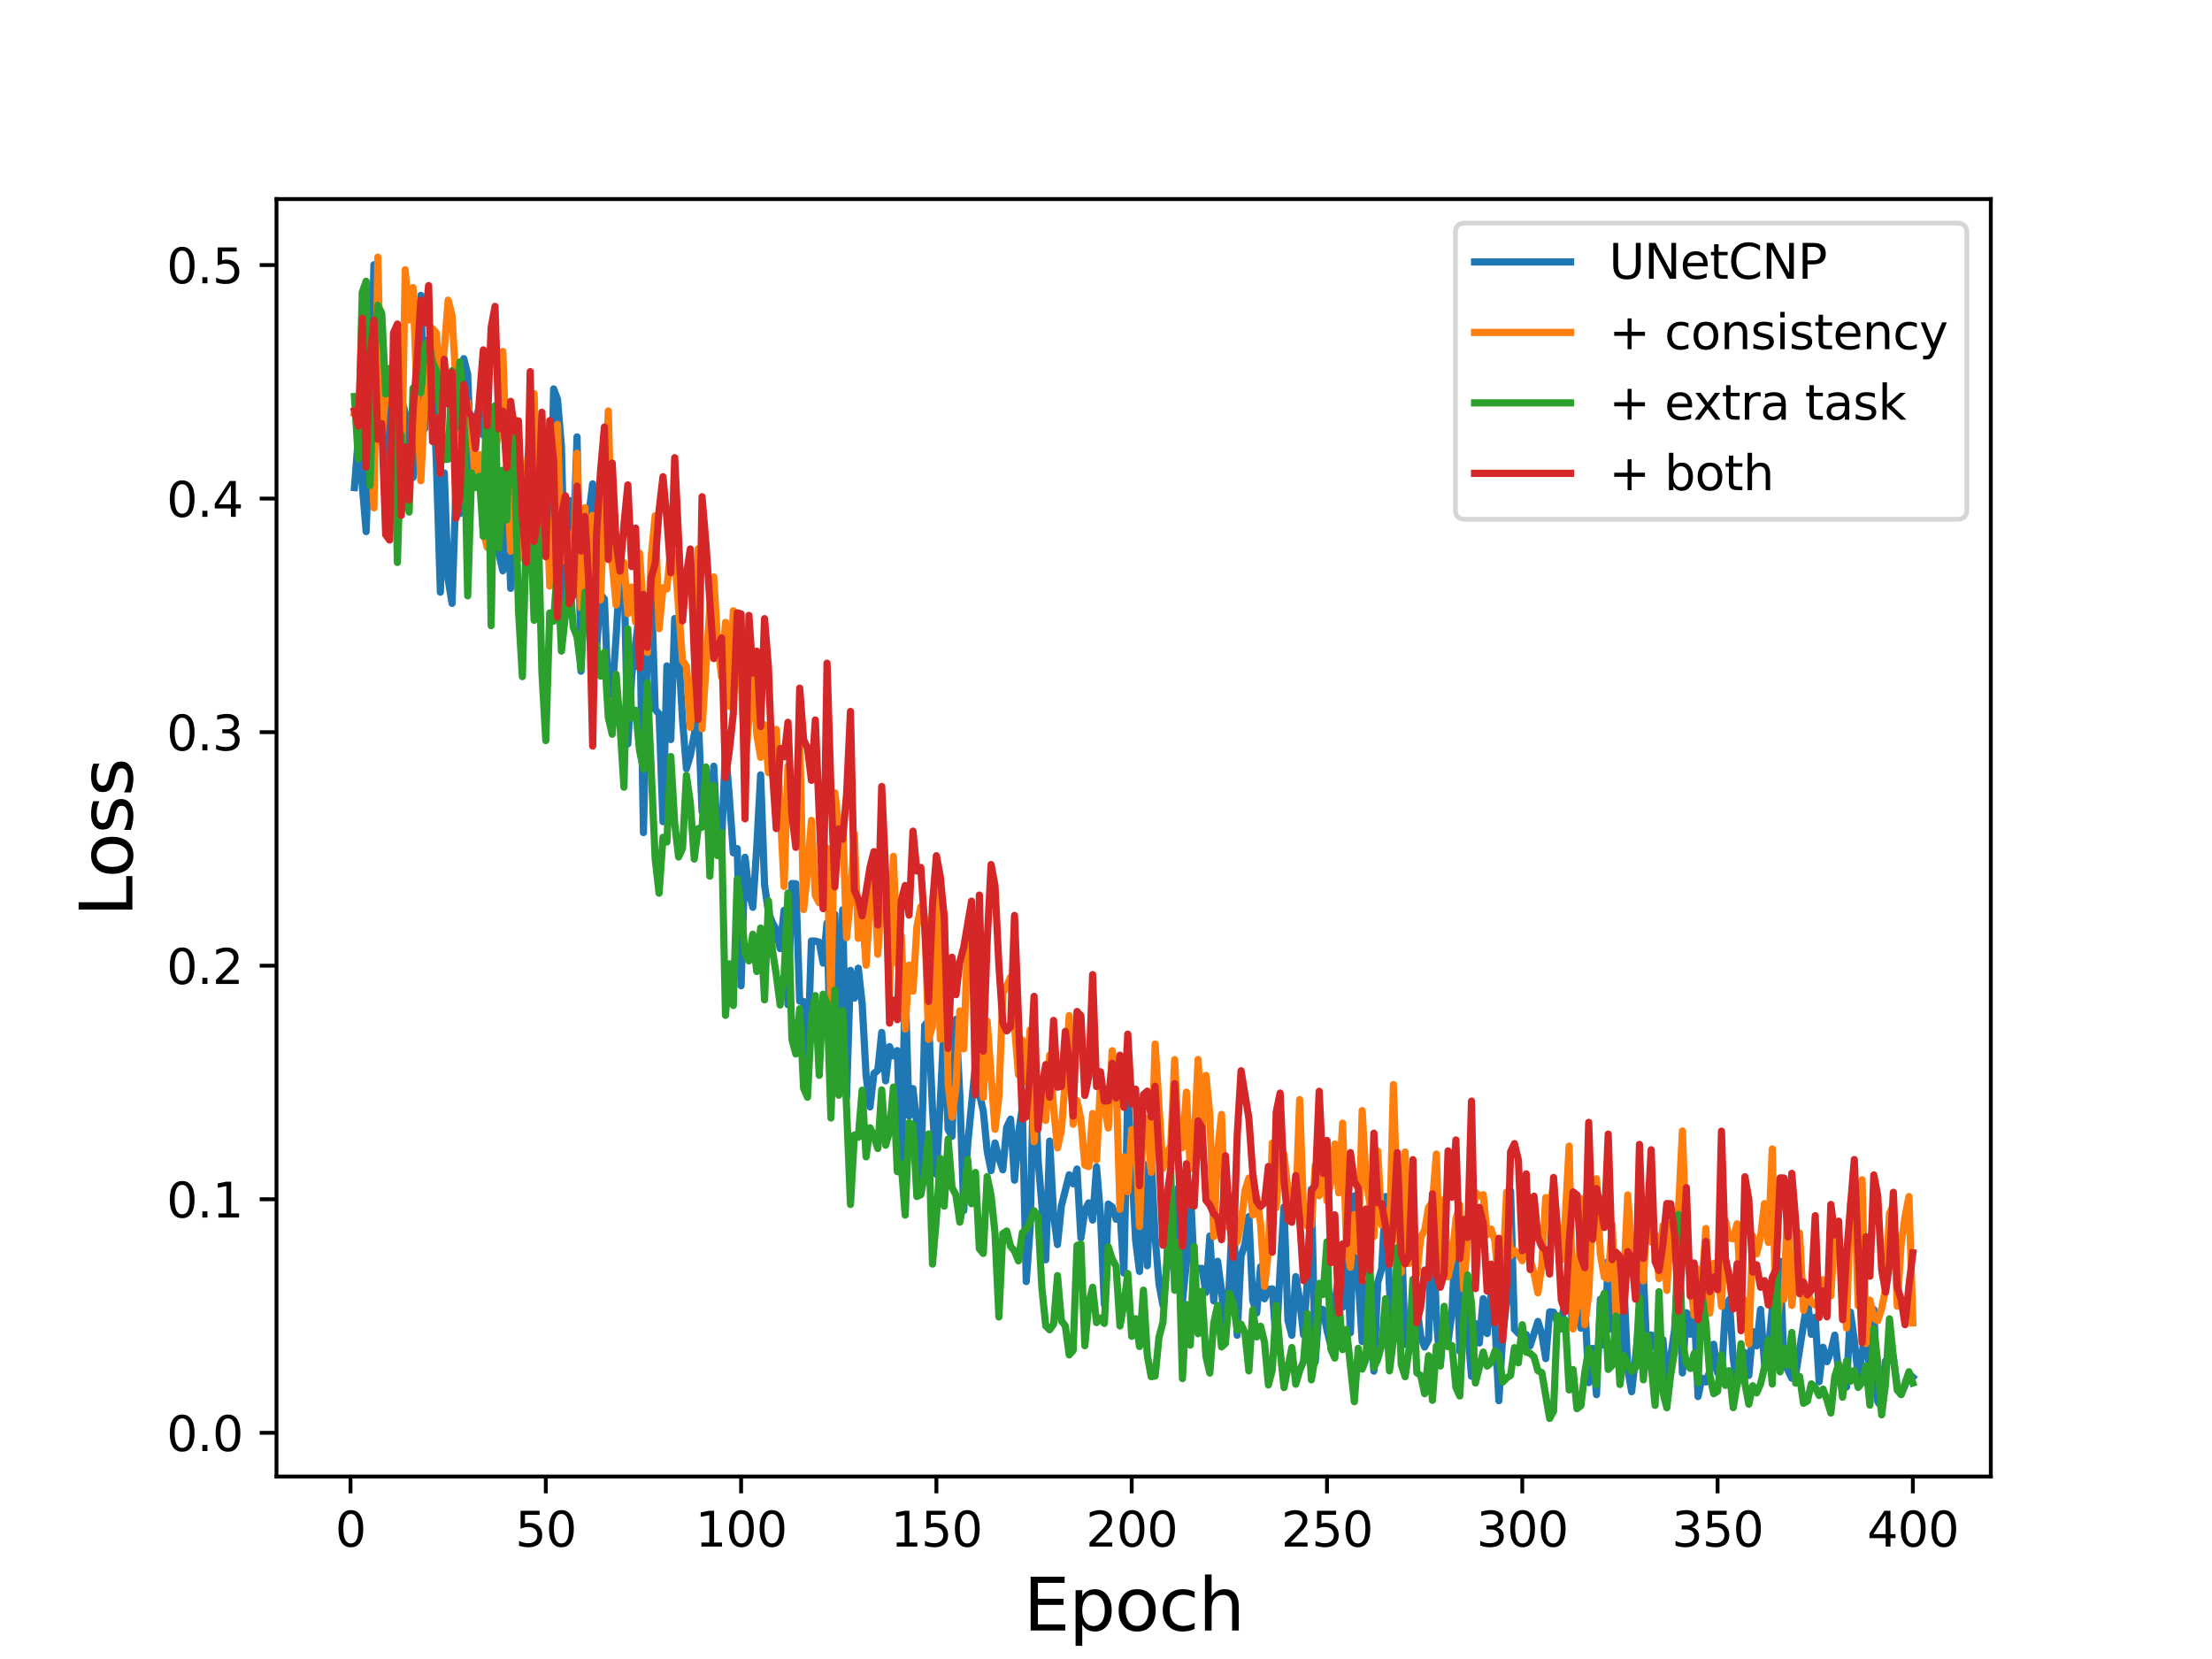 <?xml version="1.0" encoding="utf-8" standalone="no"?>
<!DOCTYPE svg PUBLIC "-//W3C//DTD SVG 1.1//EN"
  "http://www.w3.org/Graphics/SVG/1.1/DTD/svg11.dtd">
<svg height="345.6pt" version="1.1" viewBox="0 0 460.8 345.6" width="460.8pt" xmlns="http://www.w3.org/2000/svg" xmlns:xlink="http://www.w3.org/1999/xlink">
 <defs>
  <style type="text/css">*{stroke-linecap:butt;stroke-linejoin:round;}</style>
 </defs>
 <g id="figure_1">
  <g id="patch_1">
   <path d="M 0 345.6 
L 460.8 345.6 
L 460.8 0 
L 0 0 
z
" style="fill:#ffffff;"/>
  </g>
  <g id="axes_1">
   <g id="patch_2">
    <path d="M 57.6 307.584 
L 414.72 307.584 
L 414.72 41.472 
L 57.6 41.472 
z
" style="fill:#ffffff;"/>
   </g>
   <g id="matplotlib.axis_1">
    <g id="xtick_1">
     <g id="line2d_1">
      <defs>
       <path d="M 0 0 
L 0 3.5 
" id="meba8604436" style="stroke:#000000;stroke-width:0.8;"/>
      </defs>
      <g>
       <use style="stroke:#000000;stroke-width:0.8;" x="73.019" xlink:href="#meba8604436" y="307.584"/>
      </g>
     </g>
     <g id="text_1">
      <!-- 0 -->
      <g transform="translate(69.838 322.182)scale(0.1 -0.1)">
       <defs>
        <path d="M 2034 4250 
Q 1547 4250 1301 3770 
Q 1056 3291 1056 2328 
Q 1056 1369 1301 889 
Q 1547 409 2034 409 
Q 2525 409 2770 889 
Q 3016 1369 3016 2328 
Q 3016 3291 2770 3770 
Q 2525 4250 2034 4250 
z
M 2034 4750 
Q 2819 4750 3233 4129 
Q 3647 3509 3647 2328 
Q 3647 1150 3233 529 
Q 2819 -91 2034 -91 
Q 1250 -91 836 529 
Q 422 1150 422 2328 
Q 422 3509 836 4129 
Q 1250 4750 2034 4750 
z
" id="DejaVuSans-30" transform="scale(0.016)"/>
       </defs>
       <use xlink:href="#DejaVuSans-30"/>
      </g>
     </g>
    </g>
    <g id="xtick_2">
     <g id="line2d_2">
      <g>
       <use style="stroke:#000000;stroke-width:0.8;" x="113.703" xlink:href="#meba8604436" y="307.584"/>
      </g>
     </g>
     <g id="text_2">
      <!-- 50 -->
      <g transform="translate(107.34 322.182)scale(0.1 -0.1)">
       <defs>
        <path d="M 691 4666 
L 3169 4666 
L 3169 4134 
L 1269 4134 
L 1269 2991 
Q 1406 3038 1543 3061 
Q 1681 3084 1819 3084 
Q 2600 3084 3056 2656 
Q 3513 2228 3513 1497 
Q 3513 744 3044 326 
Q 2575 -91 1722 -91 
Q 1428 -91 1123 -41 
Q 819 9 494 109 
L 494 744 
Q 775 591 1075 516 
Q 1375 441 1709 441 
Q 2250 441 2565 725 
Q 2881 1009 2881 1497 
Q 2881 1984 2565 2268 
Q 2250 2553 1709 2553 
Q 1456 2553 1204 2497 
Q 953 2441 691 2322 
L 691 4666 
z
" id="DejaVuSans-35" transform="scale(0.016)"/>
       </defs>
       <use xlink:href="#DejaVuSans-35"/>
       <use x="63.623" xlink:href="#DejaVuSans-30"/>
      </g>
     </g>
    </g>
    <g id="xtick_3">
     <g id="line2d_3">
      <g>
       <use style="stroke:#000000;stroke-width:0.8;" x="154.386" xlink:href="#meba8604436" y="307.584"/>
      </g>
     </g>
     <g id="text_3">
      <!-- 100 -->
      <g transform="translate(144.842 322.182)scale(0.1 -0.1)">
       <defs>
        <path d="M 794 531 
L 1825 531 
L 1825 4091 
L 703 3866 
L 703 4441 
L 1819 4666 
L 2450 4666 
L 2450 531 
L 3481 531 
L 3481 0 
L 794 0 
L 794 531 
z
" id="DejaVuSans-31" transform="scale(0.016)"/>
       </defs>
       <use xlink:href="#DejaVuSans-31"/>
       <use x="63.623" xlink:href="#DejaVuSans-30"/>
       <use x="127.246" xlink:href="#DejaVuSans-30"/>
      </g>
     </g>
    </g>
    <g id="xtick_4">
     <g id="line2d_4">
      <g>
       <use style="stroke:#000000;stroke-width:0.8;" x="195.07" xlink:href="#meba8604436" y="307.584"/>
      </g>
     </g>
     <g id="text_4">
      <!-- 150 -->
      <g transform="translate(185.526 322.182)scale(0.1 -0.1)">
       <use xlink:href="#DejaVuSans-31"/>
       <use x="63.623" xlink:href="#DejaVuSans-35"/>
       <use x="127.246" xlink:href="#DejaVuSans-30"/>
      </g>
     </g>
    </g>
    <g id="xtick_5">
     <g id="line2d_5">
      <g>
       <use style="stroke:#000000;stroke-width:0.8;" x="235.753" xlink:href="#meba8604436" y="307.584"/>
      </g>
     </g>
     <g id="text_5">
      <!-- 200 -->
      <g transform="translate(226.209 322.182)scale(0.1 -0.1)">
       <defs>
        <path d="M 1228 531 
L 3431 531 
L 3431 0 
L 469 0 
L 469 531 
Q 828 903 1448 1529 
Q 2069 2156 2228 2338 
Q 2531 2678 2651 2914 
Q 2772 3150 2772 3378 
Q 2772 3750 2511 3984 
Q 2250 4219 1831 4219 
Q 1534 4219 1204 4116 
Q 875 4013 500 3803 
L 500 4441 
Q 881 4594 1212 4672 
Q 1544 4750 1819 4750 
Q 2544 4750 2975 4387 
Q 3406 4025 3406 3419 
Q 3406 3131 3298 2873 
Q 3191 2616 2906 2266 
Q 2828 2175 2409 1742 
Q 1991 1309 1228 531 
z
" id="DejaVuSans-32" transform="scale(0.016)"/>
       </defs>
       <use xlink:href="#DejaVuSans-32"/>
       <use x="63.623" xlink:href="#DejaVuSans-30"/>
       <use x="127.246" xlink:href="#DejaVuSans-30"/>
      </g>
     </g>
    </g>
    <g id="xtick_6">
     <g id="line2d_6">
      <g>
       <use style="stroke:#000000;stroke-width:0.8;" x="276.437" xlink:href="#meba8604436" y="307.584"/>
      </g>
     </g>
     <g id="text_6">
      <!-- 250 -->
      <g transform="translate(266.893 322.182)scale(0.1 -0.1)">
       <use xlink:href="#DejaVuSans-32"/>
       <use x="63.623" xlink:href="#DejaVuSans-35"/>
       <use x="127.246" xlink:href="#DejaVuSans-30"/>
      </g>
     </g>
    </g>
    <g id="xtick_7">
     <g id="line2d_7">
      <g>
       <use style="stroke:#000000;stroke-width:0.8;" x="317.12" xlink:href="#meba8604436" y="307.584"/>
      </g>
     </g>
     <g id="text_7">
      <!-- 300 -->
      <g transform="translate(307.576 322.182)scale(0.1 -0.1)">
       <defs>
        <path d="M 2597 2516 
Q 3050 2419 3304 2112 
Q 3559 1806 3559 1356 
Q 3559 666 3084 287 
Q 2609 -91 1734 -91 
Q 1441 -91 1130 -33 
Q 819 25 488 141 
L 488 750 
Q 750 597 1062 519 
Q 1375 441 1716 441 
Q 2309 441 2620 675 
Q 2931 909 2931 1356 
Q 2931 1769 2642 2001 
Q 2353 2234 1838 2234 
L 1294 2234 
L 1294 2753 
L 1863 2753 
Q 2328 2753 2575 2939 
Q 2822 3125 2822 3475 
Q 2822 3834 2567 4026 
Q 2313 4219 1838 4219 
Q 1578 4219 1281 4162 
Q 984 4106 628 3988 
L 628 4550 
Q 988 4650 1302 4700 
Q 1616 4750 1894 4750 
Q 2613 4750 3031 4423 
Q 3450 4097 3450 3541 
Q 3450 3153 3228 2886 
Q 3006 2619 2597 2516 
z
" id="DejaVuSans-33" transform="scale(0.016)"/>
       </defs>
       <use xlink:href="#DejaVuSans-33"/>
       <use x="63.623" xlink:href="#DejaVuSans-30"/>
       <use x="127.246" xlink:href="#DejaVuSans-30"/>
      </g>
     </g>
    </g>
    <g id="xtick_8">
     <g id="line2d_8">
      <g>
       <use style="stroke:#000000;stroke-width:0.8;" x="357.804" xlink:href="#meba8604436" y="307.584"/>
      </g>
     </g>
     <g id="text_8">
      <!-- 350 -->
      <g transform="translate(348.26 322.182)scale(0.1 -0.1)">
       <use xlink:href="#DejaVuSans-33"/>
       <use x="63.623" xlink:href="#DejaVuSans-35"/>
       <use x="127.246" xlink:href="#DejaVuSans-30"/>
      </g>
     </g>
    </g>
    <g id="xtick_9">
     <g id="line2d_9">
      <g>
       <use style="stroke:#000000;stroke-width:0.8;" x="398.487" xlink:href="#meba8604436" y="307.584"/>
      </g>
     </g>
     <g id="text_9">
      <!-- 400 -->
      <g transform="translate(388.944 322.182)scale(0.1 -0.1)">
       <defs>
        <path d="M 2419 4116 
L 825 1625 
L 2419 1625 
L 2419 4116 
z
M 2253 4666 
L 3047 4666 
L 3047 1625 
L 3713 1625 
L 3713 1100 
L 3047 1100 
L 3047 0 
L 2419 0 
L 2419 1100 
L 313 1100 
L 313 1709 
L 2253 4666 
z
" id="DejaVuSans-34" transform="scale(0.016)"/>
       </defs>
       <use xlink:href="#DejaVuSans-34"/>
       <use x="63.623" xlink:href="#DejaVuSans-30"/>
       <use x="127.246" xlink:href="#DejaVuSans-30"/>
      </g>
     </g>
    </g>
    <g id="text_10">
     <!-- Epoch -->
     <g transform="translate(213.194 339.66)scale(0.15 -0.15)">
      <defs>
       <path d="M 628 4666 
L 3578 4666 
L 3578 4134 
L 1259 4134 
L 1259 2753 
L 3481 2753 
L 3481 2222 
L 1259 2222 
L 1259 531 
L 3634 531 
L 3634 0 
L 628 0 
L 628 4666 
z
" id="DejaVuSans-45" transform="scale(0.016)"/>
       <path d="M 1159 525 
L 1159 -1331 
L 581 -1331 
L 581 3500 
L 1159 3500 
L 1159 2969 
Q 1341 3281 1617 3432 
Q 1894 3584 2278 3584 
Q 2916 3584 3314 3078 
Q 3713 2572 3713 1747 
Q 3713 922 3314 415 
Q 2916 -91 2278 -91 
Q 1894 -91 1617 61 
Q 1341 213 1159 525 
z
M 3116 1747 
Q 3116 2381 2855 2742 
Q 2594 3103 2138 3103 
Q 1681 3103 1420 2742 
Q 1159 2381 1159 1747 
Q 1159 1113 1420 752 
Q 1681 391 2138 391 
Q 2594 391 2855 752 
Q 3116 1113 3116 1747 
z
" id="DejaVuSans-70" transform="scale(0.016)"/>
       <path d="M 1959 3097 
Q 1497 3097 1228 2736 
Q 959 2375 959 1747 
Q 959 1119 1226 758 
Q 1494 397 1959 397 
Q 2419 397 2687 759 
Q 2956 1122 2956 1747 
Q 2956 2369 2687 2733 
Q 2419 3097 1959 3097 
z
M 1959 3584 
Q 2709 3584 3137 3096 
Q 3566 2609 3566 1747 
Q 3566 888 3137 398 
Q 2709 -91 1959 -91 
Q 1206 -91 779 398 
Q 353 888 353 1747 
Q 353 2609 779 3096 
Q 1206 3584 1959 3584 
z
" id="DejaVuSans-6f" transform="scale(0.016)"/>
       <path d="M 3122 3366 
L 3122 2828 
Q 2878 2963 2633 3030 
Q 2388 3097 2138 3097 
Q 1578 3097 1268 2742 
Q 959 2388 959 1747 
Q 959 1106 1268 751 
Q 1578 397 2138 397 
Q 2388 397 2633 464 
Q 2878 531 3122 666 
L 3122 134 
Q 2881 22 2623 -34 
Q 2366 -91 2075 -91 
Q 1284 -91 818 406 
Q 353 903 353 1747 
Q 353 2603 823 3093 
Q 1294 3584 2113 3584 
Q 2378 3584 2631 3529 
Q 2884 3475 3122 3366 
z
" id="DejaVuSans-63" transform="scale(0.016)"/>
       <path d="M 3513 2113 
L 3513 0 
L 2938 0 
L 2938 2094 
Q 2938 2591 2744 2837 
Q 2550 3084 2163 3084 
Q 1697 3084 1428 2787 
Q 1159 2491 1159 1978 
L 1159 0 
L 581 0 
L 581 4863 
L 1159 4863 
L 1159 2956 
Q 1366 3272 1645 3428 
Q 1925 3584 2291 3584 
Q 2894 3584 3203 3211 
Q 3513 2838 3513 2113 
z
" id="DejaVuSans-68" transform="scale(0.016)"/>
      </defs>
      <use xlink:href="#DejaVuSans-45"/>
      <use x="63.184" xlink:href="#DejaVuSans-70"/>
      <use x="126.66" xlink:href="#DejaVuSans-6f"/>
      <use x="187.842" xlink:href="#DejaVuSans-63"/>
      <use x="242.822" xlink:href="#DejaVuSans-68"/>
     </g>
    </g>
   </g>
   <g id="matplotlib.axis_2">
    <g id="ytick_1">
     <g id="line2d_10">
      <defs>
       <path d="M 0 0 
L -3.5 0 
" id="m2a5e829ca9" style="stroke:#000000;stroke-width:0.8;"/>
      </defs>
      <g>
       <use style="stroke:#000000;stroke-width:0.8;" x="57.6" xlink:href="#m2a5e829ca9" y="298.48"/>
      </g>
     </g>
     <g id="text_11">
      <!-- 0.0 -->
      <g transform="translate(34.697 302.279)scale(0.1 -0.1)">
       <defs>
        <path d="M 684 794 
L 1344 794 
L 1344 0 
L 684 0 
L 684 794 
z
" id="DejaVuSans-2e" transform="scale(0.016)"/>
       </defs>
       <use xlink:href="#DejaVuSans-30"/>
       <use x="63.623" xlink:href="#DejaVuSans-2e"/>
       <use x="95.41" xlink:href="#DejaVuSans-30"/>
      </g>
     </g>
    </g>
    <g id="ytick_2">
     <g id="line2d_11">
      <g>
       <use style="stroke:#000000;stroke-width:0.8;" x="57.6" xlink:href="#m2a5e829ca9" y="249.827"/>
      </g>
     </g>
     <g id="text_12">
      <!-- 0.1 -->
      <g transform="translate(34.697 253.626)scale(0.1 -0.1)">
       <use xlink:href="#DejaVuSans-30"/>
       <use x="63.623" xlink:href="#DejaVuSans-2e"/>
       <use x="95.41" xlink:href="#DejaVuSans-31"/>
      </g>
     </g>
    </g>
    <g id="ytick_3">
     <g id="line2d_12">
      <g>
       <use style="stroke:#000000;stroke-width:0.8;" x="57.6" xlink:href="#m2a5e829ca9" y="201.174"/>
      </g>
     </g>
     <g id="text_13">
      <!-- 0.2 -->
      <g transform="translate(34.697 204.973)scale(0.1 -0.1)">
       <use xlink:href="#DejaVuSans-30"/>
       <use x="63.623" xlink:href="#DejaVuSans-2e"/>
       <use x="95.41" xlink:href="#DejaVuSans-32"/>
      </g>
     </g>
    </g>
    <g id="ytick_4">
     <g id="line2d_13">
      <g>
       <use style="stroke:#000000;stroke-width:0.8;" x="57.6" xlink:href="#m2a5e829ca9" y="152.522"/>
      </g>
     </g>
     <g id="text_14">
      <!-- 0.3 -->
      <g transform="translate(34.697 156.321)scale(0.1 -0.1)">
       <use xlink:href="#DejaVuSans-30"/>
       <use x="63.623" xlink:href="#DejaVuSans-2e"/>
       <use x="95.41" xlink:href="#DejaVuSans-33"/>
      </g>
     </g>
    </g>
    <g id="ytick_5">
     <g id="line2d_14">
      <g>
       <use style="stroke:#000000;stroke-width:0.8;" x="57.6" xlink:href="#m2a5e829ca9" y="103.869"/>
      </g>
     </g>
     <g id="text_15">
      <!-- 0.4 -->
      <g transform="translate(34.697 107.668)scale(0.1 -0.1)">
       <use xlink:href="#DejaVuSans-30"/>
       <use x="63.623" xlink:href="#DejaVuSans-2e"/>
       <use x="95.41" xlink:href="#DejaVuSans-34"/>
      </g>
     </g>
    </g>
    <g id="ytick_6">
     <g id="line2d_15">
      <g>
       <use style="stroke:#000000;stroke-width:0.8;" x="57.6" xlink:href="#m2a5e829ca9" y="55.216"/>
      </g>
     </g>
     <g id="text_16">
      <!-- 0.5 -->
      <g transform="translate(34.697 59.015)scale(0.1 -0.1)">
       <use xlink:href="#DejaVuSans-30"/>
       <use x="63.623" xlink:href="#DejaVuSans-2e"/>
       <use x="95.41" xlink:href="#DejaVuSans-35"/>
      </g>
     </g>
    </g>
    <g id="text_17">
     <!-- Loss -->
     <g transform="translate(27.577 190.979)rotate(-90)scale(0.15 -0.15)">
      <defs>
       <path d="M 628 4666 
L 1259 4666 
L 1259 531 
L 3531 531 
L 3531 0 
L 628 0 
L 628 4666 
z
" id="DejaVuSans-4c" transform="scale(0.016)"/>
       <path d="M 2834 3397 
L 2834 2853 
Q 2591 2978 2328 3040 
Q 2066 3103 1784 3103 
Q 1356 3103 1142 2972 
Q 928 2841 928 2578 
Q 928 2378 1081 2264 
Q 1234 2150 1697 2047 
L 1894 2003 
Q 2506 1872 2764 1633 
Q 3022 1394 3022 966 
Q 3022 478 2636 193 
Q 2250 -91 1575 -91 
Q 1294 -91 989 -36 
Q 684 19 347 128 
L 347 722 
Q 666 556 975 473 
Q 1284 391 1588 391 
Q 1994 391 2212 530 
Q 2431 669 2431 922 
Q 2431 1156 2273 1281 
Q 2116 1406 1581 1522 
L 1381 1569 
Q 847 1681 609 1914 
Q 372 2147 372 2553 
Q 372 3047 722 3315 
Q 1072 3584 1716 3584 
Q 2034 3584 2315 3537 
Q 2597 3491 2834 3397 
z
" id="DejaVuSans-73" transform="scale(0.016)"/>
      </defs>
      <use xlink:href="#DejaVuSans-4c"/>
      <use x="53.963" xlink:href="#DejaVuSans-6f"/>
      <use x="115.145" xlink:href="#DejaVuSans-73"/>
      <use x="167.244" xlink:href="#DejaVuSans-73"/>
     </g>
    </g>
   </g>
   <g id="line2d_16">
    <path clip-path="url(#p890e1cb96a)" d="M 73.833 101.573 
L 74.646 91.185 
L 76.274 110.743 
L 77.087 88.059 
L 77.901 55.139 
L 78.715 81.851 
L 79.528 75.972 
L 80.342 83.802 
L 81.156 102.178 
L 81.969 86.393 
L 82.783 97.748 
L 83.597 82.983 
L 84.41 86.012 
L 85.224 94.774 
L 86.038 99.469 
L 86.851 93.934 
L 87.665 61.533 
L 88.479 89.302 
L 89.292 70.727 
L 90.106 75.554 
L 90.92 96.893 
L 91.733 123.363 
L 92.547 98.503 
L 93.361 120.732 
L 94.174 125.699 
L 94.988 101.781 
L 95.802 106.991 
L 96.616 74.719 
L 97.429 77.956 
L 98.243 99.722 
L 99.057 87.814 
L 99.87 84.715 
L 100.684 90.644 
L 101.498 85.867 
L 102.311 89.357 
L 103.939 115.429 
L 104.752 118.91 
L 105.566 98.068 
L 106.38 122.565 
L 107.193 99.307 
L 108.007 108.483 
L 108.821 98.469 
L 109.634 112.22 
L 110.448 97.937 
L 111.262 114.833 
L 112.075 111.484 
L 112.889 109.986 
L 113.703 106.076 
L 114.516 116.026 
L 115.33 81.017 
L 116.144 83.199 
L 116.957 93.077 
L 117.771 125.575 
L 118.585 104.253 
L 119.398 114.822 
L 120.212 91.004 
L 121.026 139.82 
L 121.839 120.105 
L 122.653 107.394 
L 123.467 100.79 
L 124.28 135.025 
L 125.094 123.797 
L 125.908 124.788 
L 126.721 144.692 
L 127.535 144.461 
L 128.349 132.603 
L 129.162 118.738 
L 129.976 117.897 
L 130.79 154.964 
L 131.603 140.722 
L 133.231 127.436 
L 134.044 173.444 
L 134.858 133.771 
L 135.672 121.628 
L 136.485 147.799 
L 137.299 148.727 
L 138.113 171.173 
L 138.926 138.719 
L 139.74 154.068 
L 140.554 128.847 
L 141.367 135.8 
L 142.181 149.908 
L 142.995 160.143 
L 143.808 157.371 
L 145.436 148.649 
L 146.249 169.087 
L 147.063 164.039 
L 147.877 170.713 
L 148.69 159.617 
L 149.504 175.683 
L 150.318 175.768 
L 151.131 156.061 
L 151.945 166.165 
L 152.759 177.661 
L 153.572 176.771 
L 154.386 205.347 
L 155.2 178.579 
L 156.013 185.794 
L 156.827 189.014 
L 157.641 176.47 
L 158.454 161.412 
L 159.268 184.254 
L 160.082 190.075 
L 160.895 192.186 
L 161.709 193.694 
L 162.523 197.604 
L 163.336 189.649 
L 164.15 209.299 
L 164.964 184.054 
L 165.777 184.09 
L 166.591 208.554 
L 167.405 208.634 
L 168.219 220.569 
L 169.032 196.017 
L 169.846 196.049 
L 170.66 196.268 
L 171.473 200.637 
L 172.287 192.265 
L 173.101 223.402 
L 173.914 190.474 
L 174.728 221.253 
L 175.542 189.523 
L 176.355 228.616 
L 177.169 202.142 
L 177.983 207.918 
L 178.796 201.692 
L 179.61 209.144 
L 180.424 224.033 
L 181.237 230.599 
L 182.051 223.626 
L 182.865 222.964 
L 183.678 215.081 
L 184.492 225.158 
L 185.306 218.032 
L 186.119 219.96 
L 186.933 218.857 
L 187.747 244.398 
L 188.56 204.91 
L 189.374 232.498 
L 190.188 226.769 
L 191.001 234.245 
L 191.815 246.342 
L 192.629 213.596 
L 193.442 212.627 
L 194.256 231.031 
L 195.07 244.653 
L 195.883 229.599 
L 196.697 212.403 
L 197.511 235.299 
L 198.324 236.731 
L 199.138 212.341 
L 199.952 228.217 
L 200.765 252.164 
L 201.579 238.492 
L 203.206 221.647 
L 204.02 227.855 
L 204.834 231.438 
L 205.647 239.78 
L 206.461 243.873 
L 207.275 238.105 
L 208.088 241.241 
L 208.902 243.687 
L 209.716 234.797 
L 210.529 233.137 
L 211.343 245.859 
L 212.157 236.139 
L 212.97 230.741 
L 213.784 266.967 
L 214.598 255.824 
L 215.411 219.221 
L 216.225 241.209 
L 217.039 251.075 
L 217.852 262.441 
L 218.666 237.707 
L 219.48 253.04 
L 220.293 259.26 
L 221.107 251.231 
L 222.734 244.725 
L 223.548 246.61 
L 224.362 243.526 
L 225.175 257.901 
L 225.989 252.157 
L 226.803 250.58 
L 227.616 254.162 
L 228.43 243.079 
L 229.244 252.986 
L 230.057 271.8 
L 230.871 250.824 
L 231.685 251.439 
L 232.498 253.983 
L 233.312 252.312 
L 234.126 265.215 
L 234.939 227.313 
L 236.567 258.367 
L 237.381 264.852 
L 238.194 242.354 
L 239.008 263.674 
L 239.822 241.391 
L 240.635 257.703 
L 241.449 267.493 
L 242.263 271.909 
L 243.076 263.976 
L 243.89 262.274 
L 245.517 247.352 
L 246.331 270.995 
L 247.145 263.178 
L 247.958 247.45 
L 248.772 264.272 
L 250.399 264.23 
L 251.213 269.244 
L 252.027 257.471 
L 252.84 270.987 
L 253.654 262.752 
L 254.468 268.872 
L 255.281 277.305 
L 256.095 267.245 
L 256.909 249.05 
L 257.722 278.162 
L 258.536 261.683 
L 259.35 259.178 
L 260.163 253.436 
L 260.977 270.924 
L 261.791 273.519 
L 262.604 263.883 
L 263.418 270.564 
L 264.232 268.616 
L 265.045 268.489 
L 265.859 279.93 
L 266.673 264.543 
L 267.486 251.428 
L 268.3 275.042 
L 269.114 278.18 
L 269.927 265.953 
L 270.741 270.926 
L 271.555 278.062 
L 272.368 266.553 
L 273.182 247.743 
L 273.996 283.679 
L 274.809 272.571 
L 275.623 272.825 
L 276.437 277.112 
L 277.25 280.417 
L 278.064 271.391 
L 278.878 265.823 
L 279.691 272.315 
L 280.505 259.583 
L 281.319 277.642 
L 282.132 249.132 
L 282.946 266.171 
L 283.76 279.462 
L 284.573 267.439 
L 285.387 271.21 
L 286.201 285.633 
L 287.014 267.153 
L 287.828 264.284 
L 288.642 249.27 
L 289.455 268.538 
L 290.269 279.074 
L 291.083 265.293 
L 291.896 255.726 
L 292.71 280.058 
L 293.524 273.806 
L 294.337 279.413 
L 295.151 272.113 
L 295.965 278.409 
L 296.778 280.618 
L 297.592 279.078 
L 298.406 249.613 
L 299.219 274.786 
L 300.033 284.487 
L 300.847 275.416 
L 301.66 279.481 
L 302.474 273.382 
L 303.288 255.705 
L 304.101 281.519 
L 304.915 269.725 
L 305.729 276.964 
L 306.543 286.711 
L 307.356 275.709 
L 308.17 279.773 
L 308.984 270.537 
L 309.797 277.813 
L 310.611 269.67 
L 311.425 275.608 
L 312.238 291.789 
L 313.052 278.07 
L 313.866 271.162 
L 314.679 248.084 
L 315.493 276.895 
L 316.307 277.765 
L 317.934 278.032 
L 318.748 280.356 
L 320.375 275.288 
L 321.189 277.909 
L 322.002 283.016 
L 322.816 273.282 
L 323.63 273.348 
L 324.443 275.48 
L 325.257 275.451 
L 326.071 270.564 
L 326.884 268.84 
L 327.698 276.61 
L 328.512 269.951 
L 329.325 276.685 
L 330.139 271.314 
L 330.953 288.039 
L 331.766 280.887 
L 332.58 290.535 
L 333.394 270.656 
L 334.207 280.264 
L 335.021 262.768 
L 335.835 276.958 
L 336.648 273.642 
L 337.462 286.371 
L 338.276 267.386 
L 339.089 285.193 
L 339.903 289.921 
L 341.53 275.099 
L 342.344 265.285 
L 343.158 283.708 
L 343.971 278.091 
L 344.785 280.102 
L 345.599 282.618 
L 346.412 279.063 
L 347.226 288.397 
L 348.853 276.961 
L 349.667 262.445 
L 350.481 286.015 
L 351.294 273.471 
L 352.108 277.936 
L 352.922 271.896 
L 353.735 290.93 
L 354.549 287.099 
L 355.363 287.9 
L 356.176 285.666 
L 356.99 280.03 
L 357.804 286.018 
L 358.617 286.433 
L 359.431 272.688 
L 360.245 270.731 
L 361.058 282.985 
L 361.872 288.454 
L 362.686 282.246 
L 363.499 281.766 
L 364.313 286.53 
L 365.127 277.377 
L 365.94 280.367 
L 366.754 272.784 
L 367.568 284.001 
L 368.381 281.359 
L 369.195 272.594 
L 370.009 282.578 
L 370.822 262.751 
L 371.636 284.182 
L 372.45 285.44 
L 373.263 287.113 
L 374.077 286.326 
L 376.518 270.746 
L 377.332 277.968 
L 378.146 274.405 
L 378.959 287.844 
L 379.773 280.664 
L 380.587 283.66 
L 381.4 281.584 
L 382.214 278.126 
L 383.028 285.966 
L 383.841 288.067 
L 384.655 288.966 
L 385.469 273.341 
L 386.282 279.094 
L 387.096 286.77 
L 387.91 282.258 
L 388.723 275.048 
L 389.537 287.035 
L 390.351 272.809 
L 391.164 292 
L 391.978 293.121 
L 392.792 283.515 
L 393.605 283.317 
L 394.419 282.749 
L 395.233 288.845 
L 396.046 290.441 
L 396.86 288.582 
L 397.674 286.211 
L 398.487 286.912 
L 398.487 286.912 
" style="fill:none;stroke:#1f77b4;stroke-linecap:square;stroke-width:1.5;"/>
   </g>
   <g id="line2d_17">
    <path clip-path="url(#p890e1cb96a)" d="M 73.833 86.126 
L 74.646 86.374 
L 75.46 80.418 
L 77.087 89.065 
L 77.901 105.802 
L 78.715 53.568 
L 79.528 91.723 
L 80.342 81.256 
L 81.156 82.295 
L 81.969 85.806 
L 82.783 86.621 
L 83.597 102.89 
L 84.41 56.176 
L 85.224 66.644 
L 86.038 59.916 
L 86.851 82.338 
L 87.665 100.144 
L 88.479 83.104 
L 89.292 80.36 
L 90.106 68.45 
L 90.92 69.413 
L 91.733 83.232 
L 93.361 62.522 
L 94.174 65.745 
L 94.988 79.997 
L 95.802 100.029 
L 96.616 85.852 
L 97.429 83.822 
L 98.243 89.815 
L 99.057 101.211 
L 99.87 94.694 
L 100.684 110.652 
L 101.498 114.011 
L 102.311 97.087 
L 103.125 94.69 
L 103.939 89.698 
L 104.752 73.211 
L 105.566 96.896 
L 106.38 114.834 
L 107.193 87.317 
L 108.821 116.238 
L 109.634 98.236 
L 110.448 91.031 
L 111.262 81.991 
L 112.075 108.726 
L 112.889 97.797 
L 113.703 98.868 
L 114.516 122.076 
L 115.33 115.405 
L 116.144 88.405 
L 116.957 116.673 
L 117.771 116.746 
L 118.585 111.142 
L 119.398 123.89 
L 120.212 94.415 
L 121.026 126.629 
L 121.839 105.772 
L 122.653 122.342 
L 123.467 107.378 
L 124.28 122.769 
L 125.094 124.974 
L 126.721 85.61 
L 127.535 117.286 
L 128.349 126.018 
L 129.162 116.849 
L 129.976 117.211 
L 130.79 127.836 
L 131.603 122.282 
L 132.417 129.608 
L 133.231 115.259 
L 134.044 127.245 
L 134.858 135.909 
L 135.672 115.755 
L 136.485 107.432 
L 137.299 130.974 
L 138.113 122.432 
L 138.926 122.679 
L 139.74 114.245 
L 140.554 115.707 
L 142.181 137.608 
L 142.995 138.794 
L 143.808 151.553 
L 144.622 141.59 
L 145.436 114.304 
L 146.249 151.836 
L 147.877 126.345 
L 148.69 120.169 
L 149.504 133.927 
L 150.318 141.062 
L 151.131 129.652 
L 151.945 147.147 
L 152.759 127.23 
L 153.572 132.037 
L 154.386 140.791 
L 155.2 159.671 
L 156.013 149.669 
L 156.827 136.573 
L 157.641 152.927 
L 158.454 157.772 
L 159.268 150.983 
L 160.082 160.939 
L 160.895 159.79 
L 161.709 151.954 
L 163.336 184.671 
L 164.15 159.577 
L 164.964 167.45 
L 165.777 168.728 
L 166.591 153.401 
L 167.405 189.471 
L 168.219 181.495 
L 169.032 170.891 
L 169.846 186.516 
L 170.66 188.084 
L 171.473 176.079 
L 172.287 176.748 
L 173.101 209.803 
L 173.914 165.135 
L 174.728 171.885 
L 175.542 171.248 
L 176.355 195.33 
L 177.169 187.065 
L 177.983 173.703 
L 178.796 195.474 
L 179.61 190.128 
L 180.424 201.074 
L 181.237 187.395 
L 182.051 180.838 
L 182.865 198.781 
L 183.678 185.489 
L 184.492 183.05 
L 185.306 207.48 
L 186.119 178.394 
L 186.933 200.765 
L 187.747 194.942 
L 188.56 214.362 
L 189.374 201.053 
L 190.188 206.468 
L 191.001 193.106 
L 191.815 188.906 
L 192.629 191.152 
L 193.442 216.541 
L 194.256 213.664 
L 195.07 184.743 
L 195.883 216.493 
L 196.697 190.179 
L 197.511 225.864 
L 198.324 232.709 
L 199.138 226.633 
L 199.952 210.585 
L 200.765 218.481 
L 201.579 195.344 
L 202.393 202.534 
L 203.206 203.781 
L 204.02 215.275 
L 204.834 228.619 
L 205.647 212.736 
L 207.275 235.264 
L 208.088 228.439 
L 208.902 206.938 
L 209.716 205.443 
L 210.529 203.538 
L 212.157 223.89 
L 212.97 216.674 
L 213.784 225.346 
L 214.598 214.567 
L 215.411 237.856 
L 216.225 225.077 
L 217.852 233.419 
L 218.666 219.774 
L 219.48 230.796 
L 220.293 239.134 
L 221.107 235.489 
L 221.921 225.036 
L 222.734 211.555 
L 223.548 234.201 
L 224.362 229.266 
L 225.175 233.268 
L 225.989 242.713 
L 226.803 243.031 
L 227.616 231.965 
L 228.43 241.628 
L 229.244 225.869 
L 230.871 234.991 
L 231.685 218.88 
L 232.498 224.847 
L 233.312 251.927 
L 234.126 240.992 
L 234.939 248.257 
L 235.753 235.317 
L 236.567 236.628 
L 237.381 255.502 
L 238.194 232.619 
L 239.008 233.402 
L 239.822 244.209 
L 240.635 217.479 
L 242.263 243.424 
L 243.076 240.502 
L 243.89 238.584 
L 244.704 220.734 
L 245.517 238.089 
L 246.331 239.084 
L 247.145 227.515 
L 247.958 243.462 
L 248.772 237.539 
L 249.586 220.705 
L 250.399 235.833 
L 251.213 224.029 
L 252.027 232.1 
L 252.84 257.594 
L 253.654 239.892 
L 254.468 232.153 
L 255.281 255.469 
L 256.095 251.108 
L 256.909 251.438 
L 257.722 258.714 
L 258.536 254.797 
L 259.35 248.019 
L 260.163 245.4 
L 260.977 253.09 
L 261.791 249.434 
L 262.604 254.991 
L 263.418 267.969 
L 264.232 260.83 
L 265.045 238.118 
L 265.859 251.588 
L 266.673 238.044 
L 267.486 240.575 
L 268.3 247.834 
L 269.114 250.864 
L 269.927 251.815 
L 270.741 229.073 
L 271.555 252.687 
L 272.368 255.495 
L 273.182 255.251 
L 273.996 242.764 
L 274.809 249.106 
L 275.623 240.736 
L 276.437 250.215 
L 277.25 246.221 
L 278.064 238.32 
L 278.878 248.495 
L 279.691 233.964 
L 280.505 259.687 
L 281.319 263.997 
L 282.132 253.042 
L 282.946 260.781 
L 283.76 231.353 
L 284.573 245.535 
L 285.387 250.958 
L 286.201 257.599 
L 287.014 239.811 
L 287.828 255.203 
L 288.642 252.396 
L 289.455 258.582 
L 290.269 225.938 
L 291.083 251.621 
L 291.896 265.105 
L 292.71 239.975 
L 293.524 263.196 
L 294.337 256.846 
L 295.151 265.492 
L 295.965 257.806 
L 296.778 256.263 
L 297.592 251.516 
L 298.406 250.481 
L 299.219 240.41 
L 300.033 265.474 
L 300.847 249.862 
L 301.66 265.987 
L 302.474 262.396 
L 303.288 254.025 
L 304.101 250.985 
L 304.915 268.56 
L 305.729 257.993 
L 306.543 256.522 
L 307.356 248.413 
L 308.17 249.137 
L 308.984 248.872 
L 309.797 257.197 
L 310.611 256.031 
L 311.425 258.502 
L 312.238 268.2 
L 313.052 264.771 
L 313.866 248.331 
L 314.679 261.613 
L 315.493 260.5 
L 316.307 261.351 
L 317.12 262.637 
L 317.934 258.508 
L 318.748 262.383 
L 319.561 265.232 
L 320.375 269.328 
L 321.189 263.462 
L 322.002 249.492 
L 322.816 251.363 
L 323.63 246.864 
L 324.443 255.362 
L 325.257 262.445 
L 326.071 253.653 
L 326.884 238.754 
L 327.698 276.844 
L 328.512 272.315 
L 329.325 249.699 
L 330.139 275.962 
L 330.953 269.638 
L 331.766 252.379 
L 332.58 245.557 
L 333.394 261.335 
L 334.207 266.028 
L 335.021 266.394 
L 335.835 255.078 
L 336.648 273.791 
L 337.462 269.47 
L 338.276 266.282 
L 339.089 248.913 
L 339.903 261.251 
L 340.717 264.08 
L 341.53 260.456 
L 342.344 266.828 
L 343.158 251.739 
L 343.971 258.696 
L 344.785 257.159 
L 345.599 266.358 
L 346.412 255.341 
L 347.226 268.813 
L 348.04 255.031 
L 348.853 255.072 
L 349.667 251.755 
L 350.481 235.598 
L 351.294 258.787 
L 352.922 274.029 
L 353.735 264.376 
L 354.549 267.622 
L 355.363 255.92 
L 356.176 273.524 
L 356.99 263.173 
L 357.804 263.552 
L 358.617 272.154 
L 359.431 254.296 
L 360.245 257.896 
L 361.058 258.076 
L 361.872 254.931 
L 362.686 270.101 
L 363.499 270.999 
L 364.313 279.96 
L 365.127 257.5 
L 365.94 261.203 
L 366.754 257.686 
L 367.568 250.734 
L 368.381 258.82 
L 369.195 239.34 
L 370.009 278.262 
L 370.822 269.677 
L 371.636 270.638 
L 372.45 249.869 
L 373.263 271.931 
L 374.891 256.876 
L 375.704 272.971 
L 376.518 268.804 
L 377.332 271.345 
L 378.146 271.878 
L 378.959 270.427 
L 379.773 266.586 
L 380.587 269.65 
L 381.4 269.936 
L 382.214 256.731 
L 383.028 258.638 
L 383.841 262.489 
L 384.655 276.658 
L 385.469 250.928 
L 386.282 246.571 
L 387.096 272.021 
L 387.91 245.766 
L 388.723 279.883 
L 389.537 270.839 
L 390.351 274.553 
L 391.164 275.13 
L 391.978 272.615 
L 392.792 268.576 
L 393.605 252.873 
L 394.419 250.982 
L 395.233 272.106 
L 396.046 259.1 
L 396.86 253.437 
L 397.674 249.261 
L 398.487 275.588 
L 398.487 275.588 
" style="fill:none;stroke:#ff7f0e;stroke-linecap:square;stroke-width:1.5;"/>
   </g>
   <g id="line2d_18">
    <path clip-path="url(#p890e1cb96a)" d="M 73.833 82.601 
L 74.646 95.591 
L 75.46 60.915 
L 76.274 58.584 
L 77.087 101.138 
L 77.901 77.425 
L 78.715 63.601 
L 79.528 65.261 
L 80.342 82.098 
L 81.156 76.728 
L 81.969 77.538 
L 82.783 117.174 
L 83.597 90.621 
L 84.41 100.105 
L 85.224 106.678 
L 86.038 80.859 
L 86.851 81.474 
L 87.665 81.808 
L 88.479 71.83 
L 89.292 71.167 
L 90.106 75.436 
L 90.92 77.323 
L 92.547 95.703 
L 93.361 95.674 
L 94.174 77.218 
L 94.988 89.159 
L 95.802 75.383 
L 96.616 85.309 
L 97.429 124.128 
L 98.243 98.52 
L 99.057 101.566 
L 99.87 99.193 
L 100.684 111.731 
L 101.498 75.437 
L 102.311 130.335 
L 103.125 84.521 
L 103.939 114.166 
L 104.752 97.937 
L 105.566 108.306 
L 106.38 84.056 
L 107.193 95.74 
L 108.007 127.071 
L 108.821 140.962 
L 109.634 110.493 
L 110.448 106.303 
L 111.262 129.225 
L 112.075 107.689 
L 112.889 140.021 
L 113.703 154.278 
L 114.516 127.684 
L 115.33 129.409 
L 116.144 117.676 
L 116.957 135.638 
L 117.771 128.277 
L 118.585 119.261 
L 119.398 130.607 
L 120.212 132.683 
L 121.026 139.314 
L 121.839 123.329 
L 122.653 127.527 
L 123.467 140.761 
L 124.28 134.498 
L 125.094 140.851 
L 125.908 135.871 
L 126.721 149.456 
L 127.535 152.962 
L 128.349 140.475 
L 129.162 150.957 
L 129.976 163.985 
L 130.79 131.022 
L 131.603 149.513 
L 132.417 147.952 
L 133.231 156.351 
L 134.044 160.224 
L 134.858 142.227 
L 136.485 178.936 
L 137.299 186.07 
L 138.113 174.412 
L 138.926 175.407 
L 139.74 157.601 
L 140.554 171.555 
L 141.367 178.536 
L 142.181 176.75 
L 142.995 161.505 
L 143.808 167.262 
L 144.622 178.956 
L 145.436 172.621 
L 146.249 172.309 
L 147.063 159.78 
L 147.877 182.522 
L 148.69 163.627 
L 149.504 178.266 
L 150.318 173.457 
L 151.131 211.519 
L 151.945 200.784 
L 152.759 209.463 
L 153.572 183.088 
L 154.386 189.172 
L 155.2 198.669 
L 156.013 200.172 
L 156.827 194.614 
L 157.641 202.375 
L 158.454 193.32 
L 159.268 208.284 
L 160.082 187.677 
L 160.895 197.809 
L 161.709 203.059 
L 162.523 209.368 
L 163.336 203.27 
L 164.15 186.037 
L 164.964 216.427 
L 165.777 219.555 
L 166.591 210.147 
L 167.405 226.686 
L 168.219 228.57 
L 169.032 212.545 
L 169.846 207.405 
L 170.66 224.011 
L 171.473 207.102 
L 172.287 208.879 
L 173.101 232.904 
L 173.914 206.239 
L 174.728 228.158 
L 175.542 210.568 
L 177.169 250.913 
L 177.983 236.441 
L 178.796 236.904 
L 179.61 227.106 
L 180.424 240.991 
L 181.237 234.94 
L 182.051 236.595 
L 182.865 239.254 
L 183.678 227.044 
L 184.492 238.568 
L 185.306 235.685 
L 186.119 226.458 
L 186.933 244.082 
L 187.747 242.379 
L 188.56 253.129 
L 189.374 233.867 
L 190.188 234.302 
L 191.001 249.268 
L 191.815 248.897 
L 192.629 244.776 
L 193.442 236.221 
L 194.256 263.339 
L 195.07 253.645 
L 195.883 241.314 
L 196.697 251.259 
L 197.511 237.287 
L 198.324 247.394 
L 199.138 248.909 
L 199.952 254.6 
L 200.765 250.197 
L 201.579 241.541 
L 202.393 250.766 
L 203.206 244.237 
L 204.02 260.153 
L 204.834 261.112 
L 205.647 245.098 
L 206.461 249.027 
L 207.275 256.862 
L 208.088 274.352 
L 208.902 256.99 
L 209.716 256.442 
L 210.529 259.649 
L 211.343 260.609 
L 212.157 262.664 
L 212.97 256.786 
L 213.784 256.117 
L 214.598 254.561 
L 215.411 252.205 
L 216.225 253.386 
L 217.039 268.229 
L 217.852 276.207 
L 218.666 277.018 
L 219.48 275.868 
L 220.293 265.728 
L 221.107 275.135 
L 221.921 276.194 
L 222.734 282.25 
L 223.548 281.33 
L 224.362 259.46 
L 225.175 259.135 
L 225.989 280.339 
L 226.803 271.553 
L 227.616 268.158 
L 228.43 275.521 
L 229.244 274.571 
L 230.057 275.694 
L 230.871 259.714 
L 231.685 262.254 
L 232.498 263.784 
L 233.312 276.223 
L 234.126 271.68 
L 234.939 265.301 
L 235.753 278.385 
L 236.567 274.717 
L 237.381 280.501 
L 238.194 268.767 
L 239.008 282.33 
L 239.822 286.785 
L 240.635 286.654 
L 241.449 278.505 
L 242.263 275.473 
L 243.076 262.614 
L 243.89 244.209 
L 244.704 268.787 
L 245.517 258.89 
L 246.331 287.186 
L 247.145 271.75 
L 247.958 280.213 
L 248.772 259.693 
L 249.586 277.853 
L 250.399 268.962 
L 251.213 282.557 
L 252.027 286.039 
L 252.84 275.645 
L 253.654 271.929 
L 254.468 280.594 
L 255.281 279.852 
L 256.095 269.413 
L 256.909 271.472 
L 257.722 277.12 
L 258.536 275.843 
L 259.35 277.701 
L 260.163 285.584 
L 260.977 272.861 
L 261.791 278.509 
L 262.604 276.275 
L 263.418 279.592 
L 264.232 288.509 
L 265.045 285.35 
L 265.859 271.92 
L 266.673 281.282 
L 267.486 289.056 
L 269.114 280.712 
L 269.927 288.361 
L 270.741 285.538 
L 271.555 283.584 
L 272.368 273.632 
L 273.182 287.456 
L 273.996 282.509 
L 274.809 267.355 
L 275.623 269.682 
L 276.437 258.686 
L 277.25 281.098 
L 278.064 282.918 
L 278.878 270.405 
L 279.691 281.151 
L 280.505 276.965 
L 282.132 291.994 
L 282.946 280.868 
L 283.76 285.212 
L 284.573 283.098 
L 285.387 263.886 
L 286.201 284.899 
L 287.014 283.169 
L 287.828 280.14 
L 288.642 270.545 
L 289.455 285.578 
L 290.269 279.163 
L 291.083 259.924 
L 291.896 284.184 
L 292.71 286.801 
L 293.524 281.104 
L 294.337 266.51 
L 295.151 285.966 
L 295.965 286.552 
L 296.778 290.336 
L 297.592 282.417 
L 298.406 291.708 
L 299.219 280.457 
L 300.033 284.555 
L 300.847 272.13 
L 301.66 280.54 
L 302.474 280.3 
L 303.288 288.994 
L 304.101 290.814 
L 304.915 274.545 
L 305.729 265.601 
L 306.543 271.61 
L 307.356 288.103 
L 308.984 281.662 
L 309.797 284.586 
L 310.611 283.875 
L 311.425 281.441 
L 312.238 282.207 
L 313.052 287.905 
L 313.866 287.048 
L 314.679 286.522 
L 315.493 280.741 
L 316.307 283.902 
L 317.12 275.958 
L 317.934 281.679 
L 318.748 281.903 
L 319.561 282.645 
L 320.375 285.542 
L 321.189 285.944 
L 322.816 295.488 
L 323.63 293.992 
L 324.443 274.066 
L 325.257 276.87 
L 326.071 274.943 
L 326.884 289.543 
L 327.698 285.301 
L 328.512 293.459 
L 329.325 292.836 
L 330.139 285.962 
L 330.953 280.996 
L 331.766 283.224 
L 332.58 288.49 
L 333.394 271.672 
L 334.207 269.417 
L 335.021 285.282 
L 335.835 284.448 
L 336.648 274.141 
L 337.462 288.418 
L 338.276 282.388 
L 339.089 284.161 
L 339.903 285.66 
L 340.717 284.944 
L 341.53 270.344 
L 342.344 287.452 
L 343.158 278.215 
L 343.971 284.353 
L 344.785 292.76 
L 345.599 269.086 
L 346.412 290.106 
L 347.226 293.263 
L 348.04 286.349 
L 348.853 281.425 
L 349.667 252.982 
L 350.481 279.276 
L 351.294 283.843 
L 352.108 285.075 
L 352.922 281.945 
L 353.735 288.09 
L 354.549 269.715 
L 355.363 275.567 
L 356.176 286.403 
L 356.99 290.337 
L 357.804 289.823 
L 358.617 282.219 
L 359.431 288.594 
L 360.245 285.547 
L 361.058 293.247 
L 361.872 288.272 
L 362.686 279.924 
L 363.499 288.221 
L 364.313 292.528 
L 365.127 288.673 
L 365.94 290.174 
L 366.754 288.33 
L 367.568 284.878 
L 368.381 279.152 
L 369.195 288.328 
L 370.009 264.146 
L 370.822 285.789 
L 371.636 280.879 
L 372.45 284.427 
L 373.263 277.584 
L 374.077 288.146 
L 374.891 286.727 
L 375.704 292.33 
L 376.518 291.864 
L 377.332 288.284 
L 378.146 289.004 
L 378.959 290.702 
L 379.773 289.369 
L 380.587 291.635 
L 381.4 294.349 
L 382.214 286.749 
L 383.028 284.155 
L 383.841 291.071 
L 384.655 283.534 
L 385.469 287.755 
L 386.282 285.51 
L 387.096 289.032 
L 387.91 287.977 
L 388.723 284.519 
L 389.537 292.716 
L 390.351 276.823 
L 391.164 283.828 
L 391.978 294.744 
L 392.792 288.253 
L 393.605 274.73 
L 394.419 282.732 
L 395.233 289.588 
L 396.046 290.534 
L 397.674 285.761 
L 398.487 288.113 
L 398.487 288.113 
" style="fill:none;stroke:#2ca02c;stroke-linecap:square;stroke-width:1.5;"/>
   </g>
   <g id="line2d_19">
    <path clip-path="url(#p890e1cb96a)" d="M 73.833 85.583 
L 74.646 88.771 
L 75.46 66.304 
L 76.274 97.294 
L 77.087 74.571 
L 77.901 66.696 
L 78.715 91.497 
L 79.528 88.24 
L 80.342 111.38 
L 81.156 112.504 
L 81.969 69.348 
L 82.783 67.498 
L 83.597 107.378 
L 84.41 93.092 
L 85.224 104.144 
L 86.038 85.741 
L 86.851 75.526 
L 87.665 62.5 
L 88.479 67.293 
L 89.292 59.489 
L 90.106 91.986 
L 90.92 87.053 
L 91.733 98.6 
L 92.547 74.849 
L 93.361 84.142 
L 94.174 77.565 
L 94.988 107.949 
L 95.802 103.536 
L 96.616 80.09 
L 97.429 85.684 
L 98.243 86.644 
L 99.057 93.413 
L 100.684 72.882 
L 101.498 88.671 
L 102.311 68.247 
L 103.125 63.821 
L 103.939 89.343 
L 104.752 85.651 
L 105.566 97.422 
L 106.38 83.607 
L 107.193 89.85 
L 108.007 87.676 
L 108.821 108.012 
L 109.634 117.186 
L 110.448 77.411 
L 111.262 112.804 
L 112.075 107.818 
L 112.889 85.883 
L 113.703 115.987 
L 114.516 87.634 
L 115.33 96.05 
L 116.144 128.542 
L 116.957 107.385 
L 117.771 103.281 
L 118.585 125.754 
L 119.398 123.986 
L 120.212 101.251 
L 121.026 114.798 
L 121.839 107.584 
L 122.653 121.332 
L 123.467 155.417 
L 124.28 111.378 
L 125.094 98.262 
L 125.908 88.963 
L 126.721 116.533 
L 127.535 96.468 
L 128.349 113.056 
L 129.162 118.992 
L 129.976 109.34 
L 130.79 101.018 
L 131.603 118.033 
L 132.417 110.016 
L 133.231 139.163 
L 134.044 123.812 
L 134.858 134.849 
L 135.672 120.301 
L 136.485 117.382 
L 137.299 106.267 
L 138.113 99.311 
L 138.926 108.134 
L 139.74 119.326 
L 140.554 95.342 
L 142.181 129.346 
L 142.995 119.68 
L 143.808 114.362 
L 144.622 136.259 
L 145.436 149.87 
L 146.249 103.477 
L 147.063 113.31 
L 148.69 137.19 
L 149.504 134.854 
L 150.318 132.888 
L 151.131 162.032 
L 151.945 156.299 
L 152.759 148.636 
L 153.572 127.651 
L 154.386 127.89 
L 155.2 170.582 
L 156.013 128.191 
L 156.827 140.217 
L 157.641 135.655 
L 158.454 151.354 
L 159.268 128.876 
L 160.082 139.066 
L 160.895 160.447 
L 161.709 172.622 
L 162.523 155.931 
L 163.336 157.659 
L 164.15 150.464 
L 164.964 169.659 
L 165.777 176.52 
L 166.591 143.363 
L 167.405 154.105 
L 168.219 155.889 
L 169.032 162.56 
L 169.846 149.978 
L 171.473 189.298 
L 172.287 138.15 
L 173.101 164.44 
L 173.914 184.752 
L 174.728 172.662 
L 175.542 174.823 
L 176.355 165.512 
L 177.169 148.201 
L 177.983 185.512 
L 178.796 187.268 
L 179.61 190.77 
L 181.237 180.68 
L 182.051 177.413 
L 182.865 192.697 
L 183.678 163.837 
L 184.492 181.724 
L 185.306 213.137 
L 186.119 208.339 
L 186.933 212.434 
L 187.747 187.605 
L 188.56 184.468 
L 189.374 190.635 
L 190.188 173.145 
L 191.001 181.462 
L 191.815 180.698 
L 192.629 192.875 
L 193.442 208.627 
L 194.256 188.252 
L 195.07 178.261 
L 195.883 182.605 
L 196.697 191.183 
L 197.511 218.41 
L 198.324 199.415 
L 199.138 207.209 
L 199.952 200.362 
L 200.765 197.302 
L 202.393 187.727 
L 203.206 228.078 
L 204.02 186.459 
L 204.834 218.976 
L 205.647 196.017 
L 206.461 180.102 
L 207.275 184.457 
L 208.088 201.147 
L 208.902 213.125 
L 209.716 214.752 
L 210.529 213.879 
L 211.343 190.698 
L 212.97 233.122 
L 213.784 232.64 
L 214.598 223.09 
L 215.411 207.548 
L 216.225 235.225 
L 217.039 226.4 
L 217.852 221.764 
L 218.666 228.577 
L 219.48 212.564 
L 220.293 226.476 
L 221.107 226.311 
L 221.921 214.863 
L 222.734 221.214 
L 223.548 232.507 
L 224.362 210.717 
L 225.175 211.598 
L 225.989 228.208 
L 226.803 224.37 
L 227.616 203.029 
L 228.43 226.351 
L 229.244 223.265 
L 230.057 229.38 
L 230.871 229.311 
L 231.685 221.508 
L 232.498 228.726 
L 233.312 219.814 
L 234.126 230.679 
L 234.939 215.429 
L 235.753 229.948 
L 236.567 226.891 
L 237.381 247.002 
L 238.194 228.021 
L 239.008 227.31 
L 239.822 232.7 
L 240.635 226.286 
L 241.449 240.479 
L 242.263 259.408 
L 243.076 249.588 
L 243.89 243.39 
L 244.704 225.728 
L 246.331 259.645 
L 247.145 242.436 
L 247.958 250.942 
L 248.772 251.256 
L 249.586 233.49 
L 250.399 234.883 
L 251.213 250.028 
L 252.027 251.044 
L 252.84 252.814 
L 253.654 253.68 
L 254.468 258.245 
L 255.281 240.746 
L 256.095 253.776 
L 256.909 261.944 
L 257.722 236.742 
L 258.536 223.058 
L 260.163 232.989 
L 260.977 244.521 
L 261.791 250.304 
L 262.604 251.34 
L 263.418 250.531 
L 264.232 242.992 
L 265.045 260.855 
L 265.859 231.662 
L 266.673 227.71 
L 267.486 245.974 
L 268.3 254.139 
L 269.114 254.621 
L 269.927 244.876 
L 270.741 253.999 
L 271.555 266.777 
L 272.368 265.61 
L 273.182 248.129 
L 273.996 246.828 
L 274.809 227.336 
L 275.623 244.433 
L 276.437 237.581 
L 277.25 263.051 
L 278.064 253.077 
L 278.878 273.555 
L 279.691 259.134 
L 280.505 259.137 
L 281.319 240.104 
L 282.132 246.159 
L 282.946 247.493 
L 283.76 266.858 
L 284.573 251.851 
L 285.387 264.624 
L 286.201 236.064 
L 287.014 250.559 
L 287.828 250.744 
L 288.642 255.4 
L 289.455 263.427 
L 290.269 254.925 
L 291.083 240.107 
L 291.896 261.153 
L 292.71 263.312 
L 293.524 261.683 
L 294.337 241.58 
L 295.151 275.544 
L 295.965 272.175 
L 296.778 264.585 
L 297.592 266.197 
L 298.406 248.711 
L 299.219 265.247 
L 300.033 268.164 
L 300.847 265.413 
L 301.66 239.751 
L 302.474 249.399 
L 303.288 237.473 
L 304.101 262.19 
L 304.915 254.036 
L 305.729 257.792 
L 306.543 229.378 
L 307.356 268.442 
L 308.17 251.525 
L 308.984 254.774 
L 309.797 268.975 
L 310.611 263.357 
L 311.425 275.532 
L 312.238 257.962 
L 313.052 279.17 
L 313.866 267.417 
L 314.679 239.943 
L 315.493 238.231 
L 316.307 241.692 
L 317.12 260.554 
L 317.934 244.537 
L 318.748 264.461 
L 319.561 249.186 
L 320.375 257.751 
L 321.189 259.696 
L 322.002 260.457 
L 322.816 265.417 
L 323.63 245.284 
L 324.443 256.796 
L 325.257 270.91 
L 326.071 273.234 
L 326.884 258.735 
L 327.698 248.296 
L 328.512 248.934 
L 329.325 261.748 
L 330.139 264.09 
L 330.953 233.803 
L 331.766 258.158 
L 332.58 247.599 
L 333.394 251.14 
L 334.207 255.704 
L 335.021 236.253 
L 335.835 262.408 
L 336.648 260.874 
L 337.462 261.738 
L 338.276 273.162 
L 339.089 260.745 
L 339.903 261.838 
L 340.717 270.648 
L 341.53 238.403 
L 342.344 262.147 
L 343.158 254.209 
L 343.971 239.514 
L 344.785 262.839 
L 345.599 264.672 
L 346.412 259.256 
L 347.226 250.719 
L 348.04 250.761 
L 348.853 257.224 
L 349.667 273.11 
L 350.481 261.891 
L 351.294 247.408 
L 352.108 269.992 
L 352.922 263.09 
L 353.735 274.923 
L 354.549 269.675 
L 355.363 258.607 
L 356.176 269.081 
L 356.99 266.025 
L 357.804 268.656 
L 358.617 235.638 
L 359.431 262.057 
L 360.245 265.972 
L 361.058 272.689 
L 361.872 263.273 
L 362.686 277.223 
L 363.499 245.135 
L 364.313 249.903 
L 365.127 265.001 
L 365.94 263.479 
L 366.754 268.156 
L 367.568 266.766 
L 368.381 271.846 
L 369.195 266.117 
L 370.009 264.375 
L 370.822 245.379 
L 371.636 245.403 
L 372.45 257.705 
L 373.263 244.428 
L 374.077 254.409 
L 374.891 269.499 
L 375.704 267.059 
L 376.518 269.733 
L 377.332 268.815 
L 378.146 253.25 
L 378.959 274.451 
L 379.773 268.867 
L 380.587 274.326 
L 381.4 250.904 
L 382.214 257.252 
L 383.028 254.386 
L 383.841 274.9 
L 384.655 261.676 
L 386.282 241.553 
L 387.91 279.68 
L 388.723 257.638 
L 389.537 265.856 
L 390.351 244.761 
L 391.164 249.082 
L 391.978 264.397 
L 392.792 269.182 
L 393.605 263.493 
L 394.419 248.376 
L 395.233 268.137 
L 396.046 270.712 
L 396.86 275.955 
L 397.674 267.759 
L 398.487 260.981 
L 398.487 260.981 
" style="fill:none;stroke:#d62728;stroke-linecap:square;stroke-width:1.5;"/>
   </g>
   <g id="patch_3">
    <path d="M 57.6 307.584 
L 57.6 41.472 
" style="fill:none;stroke:#000000;stroke-linecap:square;stroke-linejoin:miter;stroke-width:0.8;"/>
   </g>
   <g id="patch_4">
    <path d="M 414.72 307.584 
L 414.72 41.472 
" style="fill:none;stroke:#000000;stroke-linecap:square;stroke-linejoin:miter;stroke-width:0.8;"/>
   </g>
   <g id="patch_5">
    <path d="M 57.6 307.584 
L 414.72 307.584 
" style="fill:none;stroke:#000000;stroke-linecap:square;stroke-linejoin:miter;stroke-width:0.8;"/>
   </g>
   <g id="patch_6">
    <path d="M 57.6 41.472 
L 414.72 41.472 
" style="fill:none;stroke:#000000;stroke-linecap:square;stroke-linejoin:miter;stroke-width:0.8;"/>
   </g>
   <g id="legend_1">
    <g id="patch_7">
     <path d="M 305.183 108.184 
L 407.72 108.184 
Q 409.72 108.184 409.72 106.184 
L 409.72 48.472 
Q 409.72 46.472 407.72 46.472 
L 305.183 46.472 
Q 303.183 46.472 303.183 48.472 
L 303.183 106.184 
Q 303.183 108.184 305.183 108.184 
z
" style="fill:#ffffff;opacity:0.8;stroke:#cccccc;stroke-linejoin:miter;"/>
    </g>
    <g id="line2d_20">
     <path d="M 307.183 54.57 
L 327.183 54.57 
" style="fill:none;stroke:#1f77b4;stroke-linecap:square;stroke-width:1.5;"/>
    </g>
    <g id="line2d_21"/>
    <g id="text_18">
     <!-- UNetCNP -->
     <g transform="translate(335.183 58.07)scale(0.1 -0.1)">
      <defs>
       <path d="M 556 4666 
L 1191 4666 
L 1191 1831 
Q 1191 1081 1462 751 
Q 1734 422 2344 422 
Q 2950 422 3222 751 
Q 3494 1081 3494 1831 
L 3494 4666 
L 4128 4666 
L 4128 1753 
Q 4128 841 3676 375 
Q 3225 -91 2344 -91 
Q 1459 -91 1007 375 
Q 556 841 556 1753 
L 556 4666 
z
" id="DejaVuSans-55" transform="scale(0.016)"/>
       <path d="M 628 4666 
L 1478 4666 
L 3547 763 
L 3547 4666 
L 4159 4666 
L 4159 0 
L 3309 0 
L 1241 3903 
L 1241 0 
L 628 0 
L 628 4666 
z
" id="DejaVuSans-4e" transform="scale(0.016)"/>
       <path d="M 3597 1894 
L 3597 1613 
L 953 1613 
Q 991 1019 1311 708 
Q 1631 397 2203 397 
Q 2534 397 2845 478 
Q 3156 559 3463 722 
L 3463 178 
Q 3153 47 2828 -22 
Q 2503 -91 2169 -91 
Q 1331 -91 842 396 
Q 353 884 353 1716 
Q 353 2575 817 3079 
Q 1281 3584 2069 3584 
Q 2775 3584 3186 3129 
Q 3597 2675 3597 1894 
z
M 3022 2063 
Q 3016 2534 2758 2815 
Q 2500 3097 2075 3097 
Q 1594 3097 1305 2825 
Q 1016 2553 972 2059 
L 3022 2063 
z
" id="DejaVuSans-65" transform="scale(0.016)"/>
       <path d="M 1172 4494 
L 1172 3500 
L 2356 3500 
L 2356 3053 
L 1172 3053 
L 1172 1153 
Q 1172 725 1289 603 
Q 1406 481 1766 481 
L 2356 481 
L 2356 0 
L 1766 0 
Q 1100 0 847 248 
Q 594 497 594 1153 
L 594 3053 
L 172 3053 
L 172 3500 
L 594 3500 
L 594 4494 
L 1172 4494 
z
" id="DejaVuSans-74" transform="scale(0.016)"/>
       <path d="M 4122 4306 
L 4122 3641 
Q 3803 3938 3442 4084 
Q 3081 4231 2675 4231 
Q 1875 4231 1450 3742 
Q 1025 3253 1025 2328 
Q 1025 1406 1450 917 
Q 1875 428 2675 428 
Q 3081 428 3442 575 
Q 3803 722 4122 1019 
L 4122 359 
Q 3791 134 3420 21 
Q 3050 -91 2638 -91 
Q 1578 -91 968 557 
Q 359 1206 359 2328 
Q 359 3453 968 4101 
Q 1578 4750 2638 4750 
Q 3056 4750 3426 4639 
Q 3797 4528 4122 4306 
z
" id="DejaVuSans-43" transform="scale(0.016)"/>
       <path d="M 1259 4147 
L 1259 2394 
L 2053 2394 
Q 2494 2394 2734 2622 
Q 2975 2850 2975 3272 
Q 2975 3691 2734 3919 
Q 2494 4147 2053 4147 
L 1259 4147 
z
M 628 4666 
L 2053 4666 
Q 2838 4666 3239 4311 
Q 3641 3956 3641 3272 
Q 3641 2581 3239 2228 
Q 2838 1875 2053 1875 
L 1259 1875 
L 1259 0 
L 628 0 
L 628 4666 
z
" id="DejaVuSans-50" transform="scale(0.016)"/>
      </defs>
      <use xlink:href="#DejaVuSans-55"/>
      <use x="73.193" xlink:href="#DejaVuSans-4e"/>
      <use x="147.998" xlink:href="#DejaVuSans-65"/>
      <use x="209.521" xlink:href="#DejaVuSans-74"/>
      <use x="248.73" xlink:href="#DejaVuSans-43"/>
      <use x="318.555" xlink:href="#DejaVuSans-4e"/>
      <use x="393.359" xlink:href="#DejaVuSans-50"/>
     </g>
    </g>
    <g id="line2d_22">
     <path d="M 307.183 69.249 
L 327.183 69.249 
" style="fill:none;stroke:#ff7f0e;stroke-linecap:square;stroke-width:1.5;"/>
    </g>
    <g id="line2d_23"/>
    <g id="text_19">
     <!-- + consistency -->
     <g transform="translate(335.183 72.749)scale(0.1 -0.1)">
      <defs>
       <path d="M 2944 4013 
L 2944 2272 
L 4684 2272 
L 4684 1741 
L 2944 1741 
L 2944 0 
L 2419 0 
L 2419 1741 
L 678 1741 
L 678 2272 
L 2419 2272 
L 2419 4013 
L 2944 4013 
z
" id="DejaVuSans-2b" transform="scale(0.016)"/>
       <path id="DejaVuSans-20" transform="scale(0.016)"/>
       <path d="M 3513 2113 
L 3513 0 
L 2938 0 
L 2938 2094 
Q 2938 2591 2744 2837 
Q 2550 3084 2163 3084 
Q 1697 3084 1428 2787 
Q 1159 2491 1159 1978 
L 1159 0 
L 581 0 
L 581 3500 
L 1159 3500 
L 1159 2956 
Q 1366 3272 1645 3428 
Q 1925 3584 2291 3584 
Q 2894 3584 3203 3211 
Q 3513 2838 3513 2113 
z
" id="DejaVuSans-6e" transform="scale(0.016)"/>
       <path d="M 603 3500 
L 1178 3500 
L 1178 0 
L 603 0 
L 603 3500 
z
M 603 4863 
L 1178 4863 
L 1178 4134 
L 603 4134 
L 603 4863 
z
" id="DejaVuSans-69" transform="scale(0.016)"/>
       <path d="M 2059 -325 
Q 1816 -950 1584 -1140 
Q 1353 -1331 966 -1331 
L 506 -1331 
L 506 -850 
L 844 -850 
Q 1081 -850 1212 -737 
Q 1344 -625 1503 -206 
L 1606 56 
L 191 3500 
L 800 3500 
L 1894 763 
L 2988 3500 
L 3597 3500 
L 2059 -325 
z
" id="DejaVuSans-79" transform="scale(0.016)"/>
      </defs>
      <use xlink:href="#DejaVuSans-2b"/>
      <use x="83.789" xlink:href="#DejaVuSans-20"/>
      <use x="115.576" xlink:href="#DejaVuSans-63"/>
      <use x="170.557" xlink:href="#DejaVuSans-6f"/>
      <use x="231.738" xlink:href="#DejaVuSans-6e"/>
      <use x="295.117" xlink:href="#DejaVuSans-73"/>
      <use x="347.217" xlink:href="#DejaVuSans-69"/>
      <use x="375" xlink:href="#DejaVuSans-73"/>
      <use x="427.1" xlink:href="#DejaVuSans-74"/>
      <use x="466.309" xlink:href="#DejaVuSans-65"/>
      <use x="527.832" xlink:href="#DejaVuSans-6e"/>
      <use x="591.211" xlink:href="#DejaVuSans-63"/>
      <use x="646.191" xlink:href="#DejaVuSans-79"/>
     </g>
    </g>
    <g id="line2d_24">
     <path d="M 307.183 83.927 
L 327.183 83.927 
" style="fill:none;stroke:#2ca02c;stroke-linecap:square;stroke-width:1.5;"/>
    </g>
    <g id="line2d_25"/>
    <g id="text_20">
     <!-- + extra task -->
     <g transform="translate(335.183 87.427)scale(0.1 -0.1)">
      <defs>
       <path d="M 3513 3500 
L 2247 1797 
L 3578 0 
L 2900 0 
L 1881 1375 
L 863 0 
L 184 0 
L 1544 1831 
L 300 3500 
L 978 3500 
L 1906 2253 
L 2834 3500 
L 3513 3500 
z
" id="DejaVuSans-78" transform="scale(0.016)"/>
       <path d="M 2631 2963 
Q 2534 3019 2420 3045 
Q 2306 3072 2169 3072 
Q 1681 3072 1420 2755 
Q 1159 2438 1159 1844 
L 1159 0 
L 581 0 
L 581 3500 
L 1159 3500 
L 1159 2956 
Q 1341 3275 1631 3429 
Q 1922 3584 2338 3584 
Q 2397 3584 2469 3576 
Q 2541 3569 2628 3553 
L 2631 2963 
z
" id="DejaVuSans-72" transform="scale(0.016)"/>
       <path d="M 2194 1759 
Q 1497 1759 1228 1600 
Q 959 1441 959 1056 
Q 959 750 1161 570 
Q 1363 391 1709 391 
Q 2188 391 2477 730 
Q 2766 1069 2766 1631 
L 2766 1759 
L 2194 1759 
z
M 3341 1997 
L 3341 0 
L 2766 0 
L 2766 531 
Q 2569 213 2275 61 
Q 1981 -91 1556 -91 
Q 1019 -91 701 211 
Q 384 513 384 1019 
Q 384 1609 779 1909 
Q 1175 2209 1959 2209 
L 2766 2209 
L 2766 2266 
Q 2766 2663 2505 2880 
Q 2244 3097 1772 3097 
Q 1472 3097 1187 3025 
Q 903 2953 641 2809 
L 641 3341 
Q 956 3463 1253 3523 
Q 1550 3584 1831 3584 
Q 2591 3584 2966 3190 
Q 3341 2797 3341 1997 
z
" id="DejaVuSans-61" transform="scale(0.016)"/>
       <path d="M 581 4863 
L 1159 4863 
L 1159 1991 
L 2875 3500 
L 3609 3500 
L 1753 1863 
L 3688 0 
L 2938 0 
L 1159 1709 
L 1159 0 
L 581 0 
L 581 4863 
z
" id="DejaVuSans-6b" transform="scale(0.016)"/>
      </defs>
      <use xlink:href="#DejaVuSans-2b"/>
      <use x="83.789" xlink:href="#DejaVuSans-20"/>
      <use x="115.576" xlink:href="#DejaVuSans-65"/>
      <use x="175.35" xlink:href="#DejaVuSans-78"/>
      <use x="234.529" xlink:href="#DejaVuSans-74"/>
      <use x="273.738" xlink:href="#DejaVuSans-72"/>
      <use x="314.852" xlink:href="#DejaVuSans-61"/>
      <use x="376.131" xlink:href="#DejaVuSans-20"/>
      <use x="407.918" xlink:href="#DejaVuSans-74"/>
      <use x="447.127" xlink:href="#DejaVuSans-61"/>
      <use x="508.406" xlink:href="#DejaVuSans-73"/>
      <use x="560.506" xlink:href="#DejaVuSans-6b"/>
     </g>
    </g>
    <g id="line2d_26">
     <path d="M 307.183 98.605 
L 327.183 98.605 
" style="fill:none;stroke:#d62728;stroke-linecap:square;stroke-width:1.5;"/>
    </g>
    <g id="line2d_27"/>
    <g id="text_21">
     <!-- + both -->
     <g transform="translate(335.183 102.105)scale(0.1 -0.1)">
      <defs>
       <path d="M 3116 1747 
Q 3116 2381 2855 2742 
Q 2594 3103 2138 3103 
Q 1681 3103 1420 2742 
Q 1159 2381 1159 1747 
Q 1159 1113 1420 752 
Q 1681 391 2138 391 
Q 2594 391 2855 752 
Q 3116 1113 3116 1747 
z
M 1159 2969 
Q 1341 3281 1617 3432 
Q 1894 3584 2278 3584 
Q 2916 3584 3314 3078 
Q 3713 2572 3713 1747 
Q 3713 922 3314 415 
Q 2916 -91 2278 -91 
Q 1894 -91 1617 61 
Q 1341 213 1159 525 
L 1159 0 
L 581 0 
L 581 4863 
L 1159 4863 
L 1159 2969 
z
" id="DejaVuSans-62" transform="scale(0.016)"/>
      </defs>
      <use xlink:href="#DejaVuSans-2b"/>
      <use x="83.789" xlink:href="#DejaVuSans-20"/>
      <use x="115.576" xlink:href="#DejaVuSans-62"/>
      <use x="179.053" xlink:href="#DejaVuSans-6f"/>
      <use x="240.234" xlink:href="#DejaVuSans-74"/>
      <use x="279.443" xlink:href="#DejaVuSans-68"/>
     </g>
    </g>
   </g>
  </g>
 </g>
 <defs>
  <clipPath id="p890e1cb96a">
   <rect height="266.112" width="357.12" x="57.6" y="41.472"/>
  </clipPath>
 </defs>
</svg>
